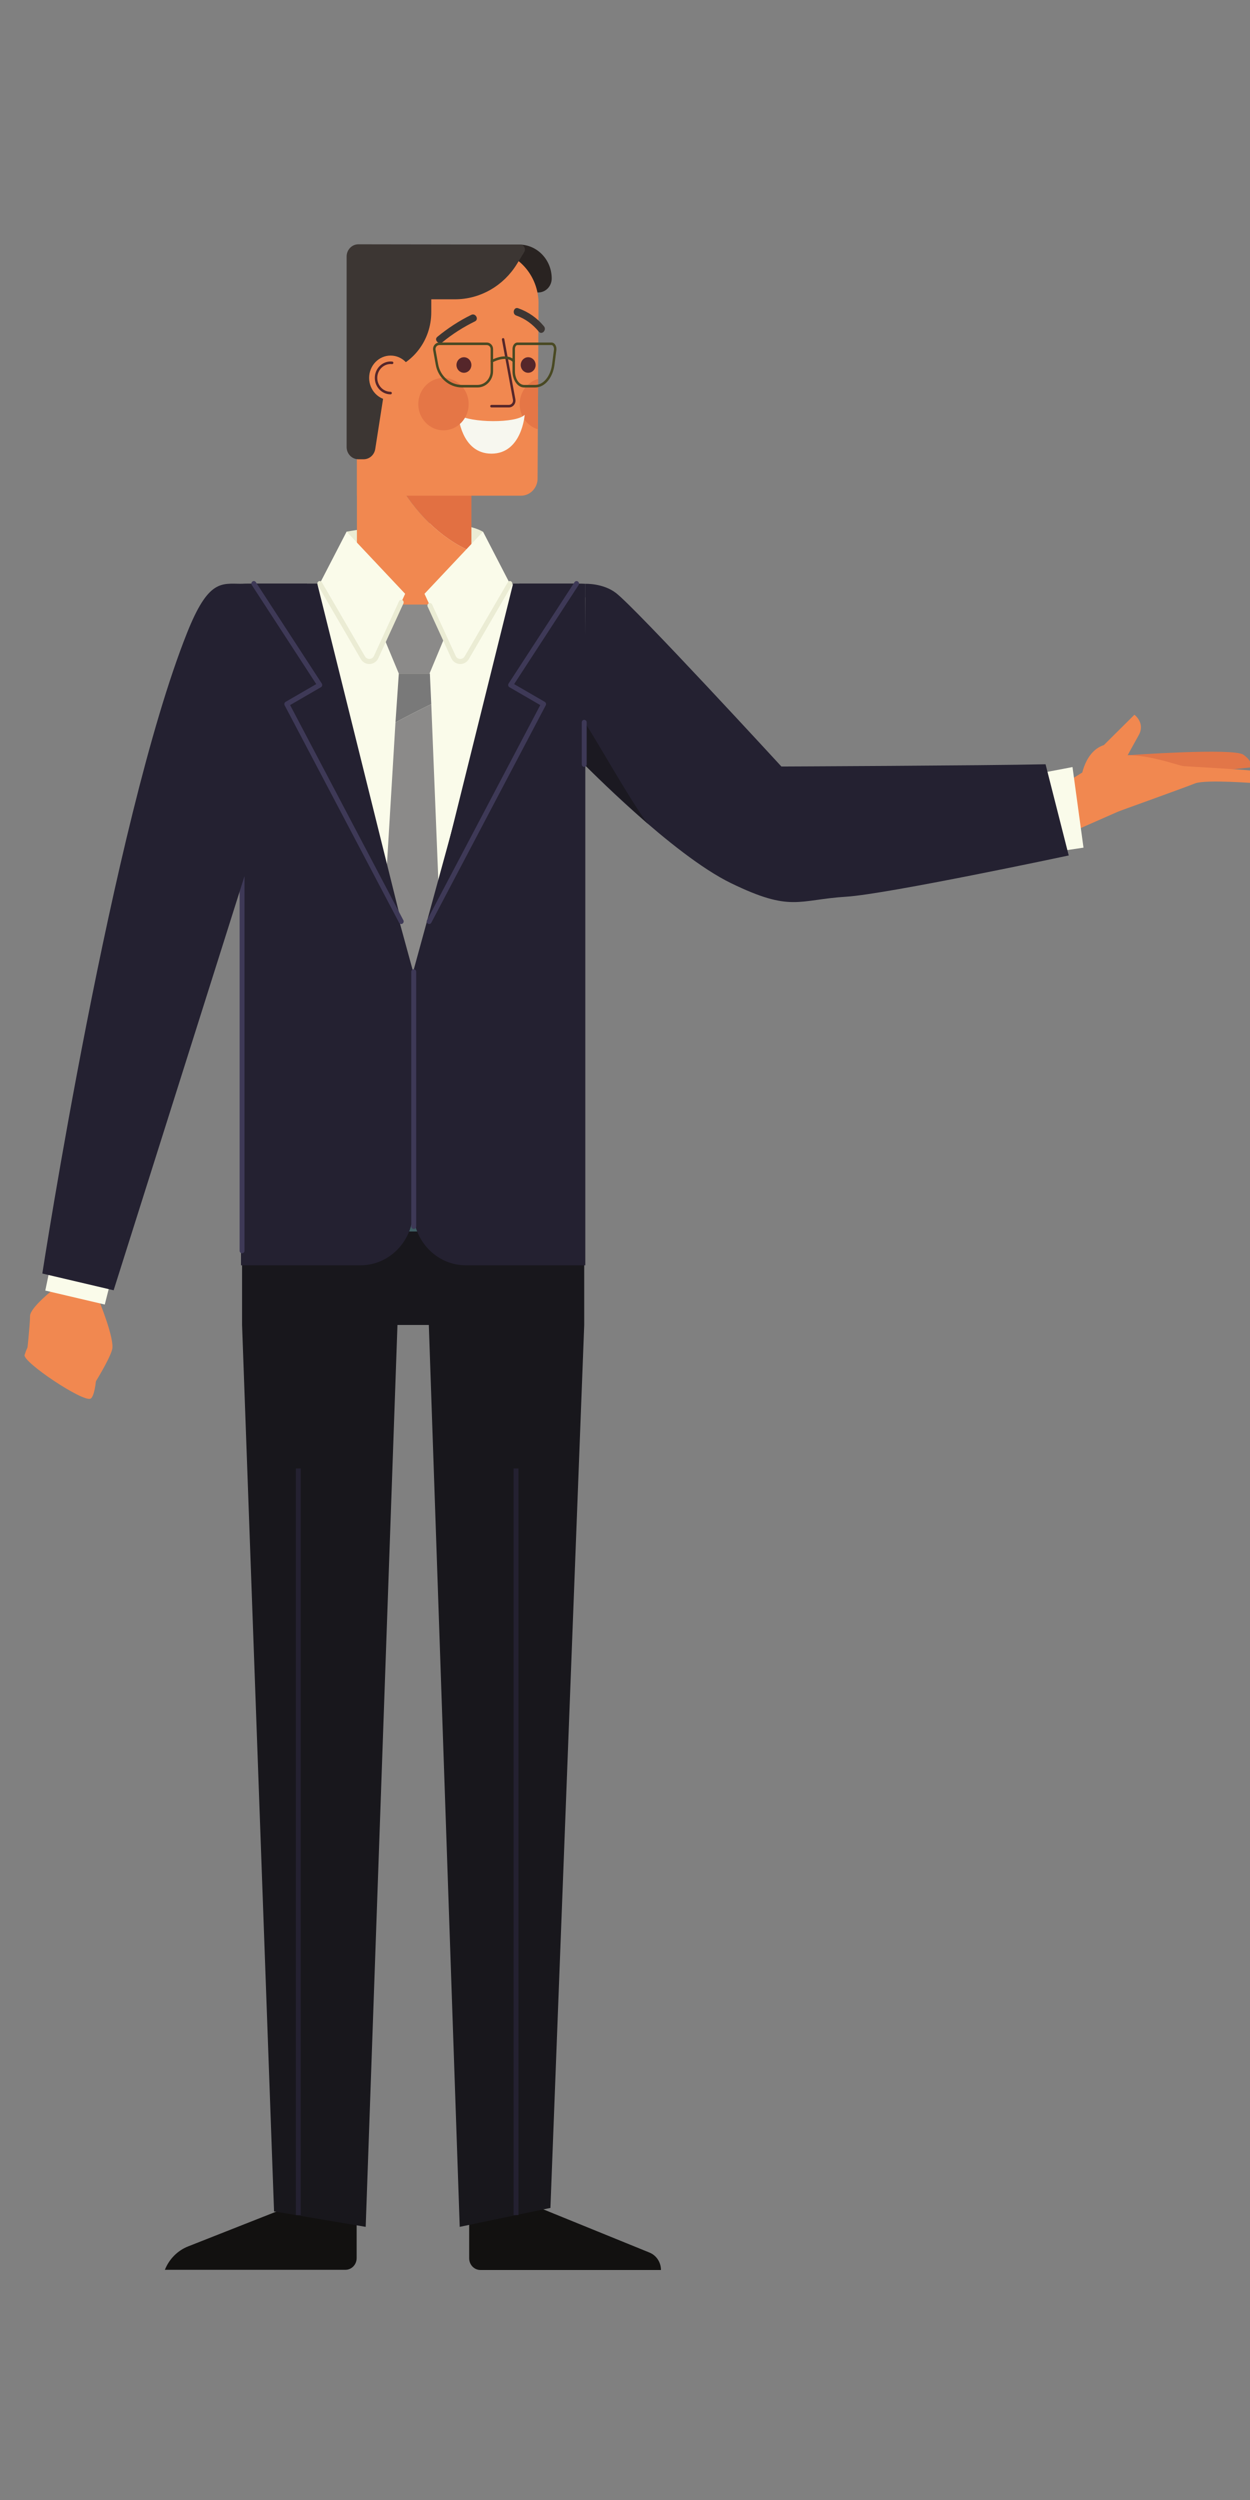 <?xml version="1.0" encoding="UTF-8" standalone="no"?>
<svg
   xmlns:dc="http://purl.org/dc/elements/1.1/"
   xmlns:cc="http://creativecommons.org/ns#"
   xmlns:rdf="http://www.w3.org/1999/02/22-rdf-syntax-ns#"
   xmlns:svg="http://www.w3.org/2000/svg"
   xmlns="http://www.w3.org/2000/svg"
   xmlns:sodipodi="http://sodipodi.sourceforge.net/DTD/sodipodi-0.dtd"
   xmlns:inkscape="http://www.inkscape.org/namespaces/inkscape"
   viewBox="0 0 300 600"
   height="600"
   width="300"
   xml:space="preserve"
   id="svg2"
   version="1.1"
   sodipodi:docname="man-pointing.svg"
   inkscape:version="0.92.4 (5da689c313, 2019-01-14)"><rect x="0" y="0" width="300" height="600" fill="#808080" stroke="none"/><sodipodi:namedview
     pagecolor="#ffffff"
     bordercolor="#666666"
     borderopacity="1"
     objecttolerance="10"
     gridtolerance="10"
     guidetolerance="10"
     inkscape:pageopacity="0"
     inkscape:pageshadow="2"
     inkscape:window-width="1920"
     inkscape:window-height="1017"
     id="namedview106"
     showgrid="false"
     inkscape:zoom="0.70799998"
     inkscape:cx="-150.20871"
     inkscape:cy="311.0845"
     inkscape:window-x="-8"
     inkscape:window-y="-8"
     inkscape:window-maximized="1"
     inkscape:current-layer="svg2" /><defs
     id="defs6" /><g
     id="g985"><path
       inkscape:connector-curvature="0"
       d="m 259.302,187.854 c 0,0 0.501,-7.346 5.628,-9.038 l 7.33,-7.278 c 0,0 2.699,1.984 1.008,4.948 -1.692,2.964 -7.25,13.326 -7.25,13.326"
       style="fill:#f18850;fill-opacity:1;fill-rule:nonzero;stroke:none;stroke-width:0.12"
       id="path40" /><path
       inkscape:connector-curvature="0"
       d="m 270.639,181.256 c 0,0 25.384,-1.822 27.773,-0.127 2.387,1.693 1.886,3.039 1.886,3.039 l -20.536,2.129"
       style="fill:#e27648;fill-opacity:1;fill-rule:nonzero;stroke:none;stroke-width:0.12"
       id="path42" /><path
       inkscape:connector-curvature="0"
       d="m 270.864,189.314 -2.51,-7.537 -3.476,1.253 c -3.801,1.369 -7.326,3.459 -10.396,6.162 l -0.399,0.351 4.446,9.566 20.668,-9.103 -8.333,-0.692"
       style="fill:#f18850;fill-opacity:1;fill-rule:nonzero;stroke:none;stroke-width:0.12"
       id="path44" /><path
       inkscape:connector-curvature="0"
       d="m 257.4,184.094 c 0,0 -13.859,2.7 -13.896,2.428 -0.05,-0.371 3.932,18.789 3.932,18.789 l 12.604,-1.873 -2.64,-19.344"
       style="fill:#fafbea;fill-opacity:1;fill-rule:nonzero;stroke:none;stroke-width:0.12"
       id="path46" /><path
       inkscape:connector-curvature="0"
       d="M 129.185,70.193 H 117.53 V 58.696 h 7.054 c 4.323,0 7.827,3.645 7.827,8.141 0,1.853 -1.444,3.355 -3.226,3.355"
       style="fill:#292321;fill-opacity:1;fill-rule:nonzero;stroke:none;stroke-width:0.12"
       id="path50" /><path
       inkscape:connector-curvature="0"
       d="m 80.089,139.473 3.101,-11.877 c 0,0 24.792,-4.511 32.684,0 l 4.812,12.265 c 0,0 -22.594,5.751 -40.597,-0.388"
       style="fill:#ebecd4;fill-opacity:1;fill-rule:nonzero;stroke:none;stroke-width:0.12"
       id="path52" /><path
       inkscape:connector-curvature="0"
       d="m 67.791,530.203 -22.649,8.937 c -2.519,0.994 -4.534,3.023 -5.572,5.611 h 31.663 11.672 c 1.486,0 2.691,-1.254 2.691,-2.799 v -16.428 -5.643 H 71.234 v 5.724 c 0,2.172 -1.419,4.067 -3.442,4.598"
       style="fill:#121110;fill-opacity:1;fill-rule:nonzero;stroke:none;stroke-width:0.12"
       id="path54" /><path
       inkscape:connector-curvature="0"
       d="m 126.967,525.653 v -5.724 h -14.363 v 22.071 c 0,1.546 1.205,2.799 2.691,2.799 h 11.672 31.663 c 0,-1.846 -1.088,-3.503 -2.741,-4.177 l -25.48,-10.37 c -2.025,-0.532 -3.443,-2.426 -3.443,-4.599"
       style="fill:#121110;fill-opacity:1;fill-rule:nonzero;stroke:none;stroke-width:0.12"
       id="path56" /><path
       inkscape:connector-curvature="0"
       d="m 58.097,272.479 v 45.512 l 7.675,212.744 21.995,3.71 7.625,-216.454 h 7.526 l 7.415,216.454 21.769,-4.546 8.111,-211.908 V 272.479 H 58.097"
       style="fill:#18171c;fill-opacity:1;fill-rule:nonzero;stroke:none;stroke-width:0.12"
       id="path58" /><path
       inkscape:connector-curvature="0"
       d="m 66.242,179.289 30.991,57.835 23.452,-30.034 14.524,-22.654 c 0,0 19.039,-38.632 5.475,-41.034 l -26.752,-4.737 H 84.654 l -26.752,4.737 8.341,35.887"
       style="fill:#fafbea;fill-opacity:1;fill-rule:nonzero;stroke:none;stroke-width:0.12"
       id="path60" /><path
       inkscape:connector-curvature="0"
       d="m 95.312,115.376 c 4.136,7.375 10.378,13.871 17.824,16.996 v -19.921 c -5.681,1.255 -11.45,3.661 -17.824,2.925"
       style="fill:#e27042;fill-opacity:1;fill-rule:nonzero;stroke:none;stroke-width:0.12"
       id="path62" /><path
       inkscape:connector-curvature="0"
       d="m 95.312,115.376 c 6.375,0.736 12.143,-1.67 17.824,-2.925 V 59.939 H 88.529 c -1.585,0 -2.869,1.336 -2.869,2.983 v 79.076 c 6.15,10.92 21.326,10.92 27.476,0 v -9.627 c -7.446,-3.125 -13.689,-9.621 -17.824,-16.996"
       style="fill:#f18850;fill-opacity:1;fill-rule:nonzero;stroke:none;stroke-width:0.12"
       id="path64" /><path
       inkscape:connector-curvature="0"
       d="M 125.036,118.967 H 85.66 V 62.922 c 0,-1.647 1.284,-2.983 2.869,-2.983 h 28.299 c 6.721,0 12.224,5.558 12.421,12.546 l -0.227,42.193 c 0.076,2.345 -1.73,4.289 -3.986,4.289"
       style="fill:#f18850;fill-opacity:1;fill-rule:nonzero;stroke:none;stroke-width:0.12"
       id="path66" /><path
       inkscape:connector-curvature="0"
       d="m 120.746,81.447 2.656,14.445 c 0.152,0.825 -0.456,1.589 -1.263,1.589 h -4.192"
       style="fill:#f18850;fill-opacity:1;fill-rule:nonzero;stroke:none;stroke-width:0.12"
       id="path68" /><path
       inkscape:connector-curvature="0"
       d="m 120.457,81.505 2.656,14.445 0.018,0.197 c -8.8e-4,0.553 -0.434,1.027 -0.992,1.029 h -4.192 c -0.162,0 -0.294,0.137 -0.294,0.306 0,0.169 0.132,0.306 0.294,0.306 h 4.192 c 0.889,-9.19e-4 1.581,-0.753 1.581,-1.641 l -0.028,-0.312 -2.656,-14.445 c -0.031,-0.167 -0.185,-0.276 -0.344,-0.244 -0.16,0.032 -0.265,0.192 -0.234,0.359"
       style="fill:#55262a;fill-opacity:1;fill-rule:nonzero;stroke:none;stroke-width:0.12"
       id="path70" /><path
       inkscape:connector-curvature="0"
       d="m 113.136,87.601 c 0,1.03 -0.802,1.865 -1.792,1.865 -0.99,0 -1.793,-0.835 -1.793,-1.865 0,-1.03 0.803,-1.865 1.793,-1.865 0.99,0 1.792,0.835 1.792,1.865"
       style="fill:#55262a;fill-opacity:1;fill-rule:nonzero;stroke:none;stroke-width:0.12"
       id="path72" /><path
       inkscape:connector-curvature="0"
       d="m 128.555,87.601 c 0,1.03 -0.803,1.865 -1.793,1.865 -0.99,0 -1.792,-0.835 -1.792,-1.865 0,-1.03 0.802,-1.865 1.792,-1.865 0.99,0 1.793,0.835 1.793,1.865"
       style="fill:#55262a;fill-opacity:1;fill-rule:nonzero;stroke:none;stroke-width:0.12"
       id="path74" /><path
       inkscape:connector-curvature="0"
       d="m 106.194,82.123 c 2.41,-1.98 5.023,-3.634 7.8,-4.995 1.015,-0.496 0.131,-2.061 -0.879,-1.566 -2.921,1.43 -5.622,3.198 -8.155,5.277 -0.881,0.722 0.361,2 1.234,1.283"
       style="fill:#3c3633;fill-opacity:1;fill-rule:nonzero;stroke:none;stroke-width:0.12"
       id="path76" /><path
       inkscape:connector-curvature="0"
       d="m 123.896,75.725 c 2.14,0.758 3.957,2.083 5.42,3.871 0.729,0.89 1.957,-0.398 1.233,-1.282 -1.658,-2.026 -3.772,-3.481 -6.19,-4.338 -1.064,-0.377 -1.521,1.374 -0.463,1.75"
       style="fill:#3c3633;fill-opacity:1;fill-rule:nonzero;stroke:none;stroke-width:0.12"
       id="path78" /><path
       inkscape:connector-curvature="0"
       d="m 82.65,138.665 11.664,6.071 c 3.143,1.636 6.835,1.676 10.01,0.109 l 13.986,-6.904 11.936,6.359 -28.367,24.829 -16.218,-5.148 -11.744,-11.959 8.734,-13.356"
       style="fill:#fafbea;fill-opacity:1;fill-rule:nonzero;stroke:none;stroke-width:0.12"
       id="path80" /><path
       inkscape:connector-curvature="0"
       d="m 103.079,161.661 h -7.362 l -4.214,-10.119 2.829,-6.45 h 10.135 l 2.829,6.45 -4.216,10.119"
       style="fill:#8b8a89;fill-opacity:1;fill-rule:nonzero;stroke:none;stroke-width:0.12"
       id="path82" /><path
       inkscape:connector-curvature="0"
       d="m 83.189,127.596 14.044,14.918 -6.948,15.164 c -0.623,1.359 -2.45,1.453 -3.2,0.165 l -10.341,-17.777 6.444,-12.47"
       style="fill:#fafbea;fill-opacity:1;fill-rule:nonzero;stroke:none;stroke-width:0.12"
       id="path84" /><path
       inkscape:connector-curvature="0"
       d="m 115.922,127.596 -14.043,14.918 6.948,15.164 c 0.623,1.359 2.45,1.453 3.2,0.165 l 10.341,-17.777 -6.445,-12.47"
       style="fill:#fafbea;fill-opacity:1;fill-rule:nonzero;stroke:none;stroke-width:0.12"
       id="path86" /><path
       inkscape:connector-curvature="0"
       d="m 95.762,144.303 -6.007,13.11 c -0.226,0.49 -0.658,0.726 -1.114,0.73 -0.413,-0.004 -0.804,-0.196 -1.051,-0.617 L 77.248,139.749 c -0.168,-0.289 -0.53,-0.382 -0.808,-0.207 -0.279,0.175 -0.367,0.551 -0.199,0.841 l 10.342,17.777 c 0.465,0.803 1.274,1.211 2.058,1.207 0.864,0.005 1.748,-0.49 2.177,-1.427 l 6.007,-13.112 c 0.139,-0.306 0.015,-0.671 -0.279,-0.817 -0.293,-0.146 -0.644,-0.016 -0.784,0.29"
       style="fill:#ebecd4;fill-opacity:1;fill-rule:nonzero;stroke:none;stroke-width:0.12"
       id="path88" /><path
       inkscape:connector-curvature="0"
       d="m 102.64,145.598 5.654,12.343 c 0.427,0.937 1.313,1.431 2.177,1.427 0.784,0.004 1.593,-0.404 2.058,-1.207 l 10.342,-17.777 c 0.168,-0.29 0.079,-0.666 -0.199,-0.841 -0.278,-0.175 -0.639,-0.082 -0.808,0.207 l -10.342,17.777 c -0.247,0.421 -0.639,0.613 -1.051,0.617 -0.457,-0.004 -0.888,-0.24 -1.114,-0.73 l -5.654,-12.341 c -0.14,-0.305 -0.491,-0.435 -0.785,-0.289 -0.293,0.146 -0.418,0.511 -0.278,0.816"
       style="fill:#ebecd4;fill-opacity:1;fill-rule:nonzero;stroke:none;stroke-width:0.12"
       id="path90" /><path
       inkscape:connector-curvature="0"
       d="m 103.171,161.661 h -7.454 l -0.803,11.712 c 2.829,-1.509 5.697,-2.969 8.59,-4.391 l -0.333,-7.321"
       style="fill:#797979;fill-opacity:1;fill-rule:nonzero;stroke:none;stroke-width:0.12"
       id="path92" /><path
       inkscape:connector-curvature="0"
       d="m 94.914,173.373 -5.354,89.189 c -0.04,0.568 0.042,1.139 0.238,1.67 l 6.014,16.314 c 0.909,2.466 4.262,2.466 5.17,0 l 6.031,-16.359 c 0.186,-0.503 0.268,-1.04 0.244,-1.577 l -3.753,-93.628 c -2.894,1.422 -5.761,2.882 -8.59,4.391"
       style="fill:#8b8a89;fill-opacity:1;fill-rule:nonzero;stroke:none;stroke-width:0.12"
       id="path94" /><path
       inkscape:connector-curvature="0"
       d="m 123.258,531.622 h 1.177 v -179.197 h -1.177 z"
       style="fill:#242131;fill-opacity:1;fill-rule:nonzero;stroke:none;stroke-width:0.12"
       id="path96" /><path
       inkscape:connector-curvature="0"
       d="m 71.006,531.622 h 1.177 v -179.197 h -1.177 z"
       style="fill:#242131;fill-opacity:1;fill-rule:nonzero;stroke:none;stroke-width:0.12"
       id="path98" /><path
       inkscape:connector-curvature="0"
       d="M 140.213,293.607 H 58.097 v -6.16 h 82.116 v 6.16"
       style="fill:#1a2c30;fill-opacity:1;fill-rule:nonzero;stroke:none;stroke-width:0.12"
       id="path100" /><path
       inkscape:connector-curvature="0"
       d="m 105.404,294.337 v -1.224 H 91.407 c -0.225,0 -0.407,-0.19 -0.407,-0.425 v -4.322 c 0,-0.234 0.182,-0.424 0.407,-0.424 h 13.997 c 0.225,0 0.407,0.19 0.408,0.424 v 4.322 c -8.8e-4,0.234 -0.184,0.425 -0.408,0.425 v 1.224 1.224 c 1.527,-9.2e-4 2.762,-1.286 2.763,-2.874 v -4.322 c -8.8e-4,-1.587 -1.237,-2.873 -2.763,-2.873 H 91.407 c -1.526,0 -2.762,1.286 -2.762,2.873 v 4.322 c 0,1.588 1.236,2.873 2.762,2.874 h 13.997 v -1.224"
       style="fill:#3e5d63;fill-opacity:1;fill-rule:nonzero;stroke:none;stroke-width:0.12"
       id="path102" /><path
       inkscape:connector-curvature="0"
       d="m 124.839,58.696 -38.824,-0.065 c -1.56,0 -2.825,1.315 -2.825,2.939 v 45.718 c 0,1.622 1.265,2.937 2.825,2.937 h 1.256 c 1.386,0 2.566,-1.044 2.788,-2.467 l 2.93,-18.769 C 99.03,87.395 103.504,81.718 103.504,74.938 v -3.106 h 5.693 c 6.025,0 11.633,-3.2 14.872,-8.486 l 1.732,-2.827 c 0.483,-0.789 -0.061,-1.822 -0.962,-1.822"
       style="fill:#3c3633;fill-opacity:1;fill-rule:nonzero;stroke:none;stroke-width:0.12"
       id="path104" /><path
       inkscape:connector-curvature="0"
       d="m 98.903,90.699 c 0,2.962 -2.309,5.362 -5.156,5.362 -2.848,0 -5.155,-2.4 -5.155,-5.362 0,-2.962 2.307,-5.363 5.155,-5.363 2.848,0 5.156,2.401 5.156,5.363"
       style="fill:#f18850;fill-opacity:1;fill-rule:nonzero;stroke:none;stroke-width:0.12"
       id="path106" /><path
       inkscape:connector-curvature="0"
       d="m 93.747,94.337 c -1.928,0 -3.497,-1.632 -3.497,-3.638 0,-2.006 1.569,-3.639 3.497,-3.639 0.125,0 0.247,0.007 0.368,0.021"
       style="fill:#f18850;fill-opacity:1;fill-rule:nonzero;stroke:none;stroke-width:0.12"
       id="path108" /><path
       inkscape:connector-curvature="0"
       d="m 93.747,94.031 c -1.766,-0.003 -3.2,-1.495 -3.203,-3.332 0.004,-1.837 1.437,-3.329 3.203,-3.333 0.114,0 0.227,0.006 0.338,0.02 0.161,0.017 0.306,-0.105 0.324,-0.273 0.017,-0.169 -0.1,-0.318 -0.263,-0.337 -0.131,-0.013 -0.264,-0.022 -0.399,-0.022 -2.092,9.19e-4 -3.792,1.769 -3.792,3.945 0,2.176 1.7,3.944 3.792,3.944 0.164,0 0.294,-0.137 0.294,-0.306 0,-0.169 -0.131,-0.306 -0.294,-0.306"
       style="fill:#55262a;fill-opacity:1;fill-rule:nonzero;stroke:none;stroke-width:0.12"
       id="path110" /><path
       inkscape:connector-curvature="0"
       d="m 138.96,140.066 h -14.308 l -25.496,93.16 v 57.3 c 0,7.26 5.656,13.145 12.636,13.145 h 28.68 v -3.495 h 0.003 V 140.112 c -0.501,-0.028 -1.007,-0.047 -1.515,-0.047"
       style="fill:#242131;fill-opacity:1;fill-rule:nonzero;stroke:none;stroke-width:0.12"
       id="path112" /><path
       inkscape:connector-curvature="0"
       d="m 59.351,140.066 h 14.308 l 25.497,93.16 v 57.3 c 0,7.26 -5.658,13.145 -12.637,13.145 H 57.839 v -3.495 h -0.004 V 140.112 c 0.501,-0.028 1.007,-0.047 1.515,-0.047"
       style="fill:#242131;fill-opacity:1;fill-rule:nonzero;stroke:none;stroke-width:0.12"
       id="path114" /><path
       inkscape:connector-curvature="0"
       d="m 123.146,140.066 h 15.226 l -15.824,24.328 7.912,4.588 -27.461,52.168 20.147,-81.084"
       style="fill:#242131;fill-opacity:1;fill-rule:nonzero;stroke:none;stroke-width:0.12"
       id="path116" /><path
       inkscape:connector-curvature="0"
       d="m 137.885,139.723 -15.824,24.328 c -0.092,0.141 -0.124,0.32 -0.086,0.485 0.039,0.165 0.144,0.31 0.286,0.393 l 7.402,4.292 -27.179,51.636 c -0.157,0.296 -0.052,0.669 0.233,0.83 0.285,0.163 0.643,0.054 0.799,-0.242 l 27.461,-52.168 c 0.154,-0.295 0.052,-0.665 -0.231,-0.829 l -7.352,-4.262 15.465,-23.775 c 0.182,-0.28 0.112,-0.661 -0.158,-0.85 -0.268,-0.19 -0.635,-0.116 -0.817,0.164"
       style="fill:#3e3957;fill-opacity:1;fill-rule:nonzero;stroke:none;stroke-width:0.12"
       id="path118" /><path
       inkscape:connector-curvature="0"
       d="M 76.147,140.066 H 60.92 l 15.825,24.328 -7.913,4.588 27.461,52.168 -20.146,-81.084"
       style="fill:#242131;fill-opacity:1;fill-rule:nonzero;stroke:none;stroke-width:0.12"
       id="path120" /><path
       inkscape:connector-curvature="0"
       d="m 60.433,140.409 15.465,23.775 -7.352,4.262 c -0.283,0.164 -0.385,0.534 -0.23,0.829 l 27.461,52.168 c 0.155,0.296 0.513,0.405 0.798,0.242 0.286,-0.162 0.39,-0.534 0.234,-0.83 l -27.181,-51.636 7.402,-4.292 c 0.144,-0.083 0.248,-0.228 0.286,-0.393 0.038,-0.165 0.007,-0.344 -0.085,-0.485 L 61.407,139.723 c -0.182,-0.28 -0.547,-0.354 -0.817,-0.164 -0.27,0.189 -0.34,0.569 -0.158,0.85"
       style="fill:#3e3957;fill-opacity:1;fill-rule:nonzero;stroke:none;stroke-width:0.12"
       id="path122" /><path
       inkscape:connector-curvature="0"
       d="M 58.686,300.176 V 183.45 c 0,-0.339 -0.264,-0.612 -0.589,-0.613 -0.325,0 -0.589,0.274 -0.589,0.612 v 116.727 c 0,0.338 0.264,0.612 0.589,0.612 0.325,0 0.589,-0.274 0.589,-0.612"
       style="fill:#3e3957;fill-opacity:1;fill-rule:nonzero;stroke:none;stroke-width:0.12"
       id="path124" /><path
       inkscape:connector-curvature="0"
       d="m 99.882,294.337 v -61.111 c 0,-0.339 -0.264,-0.612 -0.589,-0.612 -0.325,0 -0.589,0.273 -0.589,0.612 v 61.111 c 0,0.338 0.264,0.612 0.589,0.612 0.325,0 0.589,-0.274 0.589,-0.612"
       style="fill:#3e3957;fill-opacity:1;fill-rule:nonzero;stroke:none;stroke-width:0.12"
       id="path126" /><path
       inkscape:connector-curvature="0"
       d="m 129.085,103.031 c -2.52,-0.759 -4.363,-3.177 -4.363,-6.043 0,-2.89 1.874,-5.324 4.426,-6.06 l -0.064,12.103"
       style="fill:#e57646;fill-opacity:1;fill-rule:nonzero;stroke:none;stroke-width:0.12"
       id="path128" /><path
       inkscape:connector-curvature="0"
       d="m 109.968,99.556 c 3.008,1.962 13.888,2.088 15.956,0 0,0 -0.663,9.322 -7.978,9.322 -7.315,0 -7.978,-9.322 -7.978,-9.322"
       style="fill:#f7f7ef;fill-opacity:1;fill-rule:nonzero;stroke:none;stroke-width:0.12"
       id="path130" /><path
       inkscape:connector-curvature="0"
       d="m 112.481,96.988 c 0,3.474 -2.708,6.289 -6.047,6.289 -3.339,0 -6.046,-2.815 -6.046,-6.289 0,-3.474 2.708,-6.289 6.046,-6.289 3.34,0 6.047,2.815 6.047,6.289"
       style="fill:#e57646;fill-opacity:1;fill-rule:nonzero;stroke:none;stroke-width:0.12"
       id="path132" /><path
       inkscape:connector-curvature="0"
       d="m 140.475,140.112 c 0,0 4.237,-0.176 7.339,2.194 4.838,3.695 39.725,41.658 39.725,41.658 0,0 48.653,-0.218 63.394,-0.54 l 5.562,21.887 c 0,0 -43.537,9.279 -53.397,9.899 -11.654,0.732 -13.166,3.793 -27.655,-3.25 -14.098,-6.853 -35.229,-28.51 -35.229,-28.51 l 0.261,-43.338"
       style="fill:#242131;fill-opacity:1;fill-rule:nonzero;stroke:none;stroke-width:0.12"
       id="path134" /><path
       inkscape:connector-curvature="0"
       d="m 140.264,175.107 -0.051,8.344 c 2.247,2.246 6.614,6.448 15.26,14.253 -3.86,-4.877 -14.409,-23.764 -15.2,-24.29 l -0.009,1.693"
       style="fill:#1b1921;fill-opacity:1;fill-rule:nonzero;stroke:none;stroke-width:0.12"
       id="path136" /><path
       inkscape:connector-curvature="0"
       d="m 140.802,183.45 v -10.077 c 0,-0.338 -0.264,-0.612 -0.589,-0.612 -0.325,0 -0.589,0.274 -0.589,0.612 v 10.077 c 0,0.338 0.264,0.612 0.589,0.612 0.325,0 0.589,-0.274 0.589,-0.612"
       style="fill:#3e3957;fill-opacity:1;fill-rule:nonzero;stroke:none;stroke-width:0.12"
       id="path138" /><path
       inkscape:connector-curvature="0"
       d="m 23.655,311.859 c 0,0 3.941,9.502 3.256,12.039 -0.686,2.537 -4.35,8.346 -4.35,8.346 L 6.427,325.118 c 0,0 0.792,-7.29 0.784,-9.281 -0.008,-1.991 5.73,-6.493 5.73,-6.493 l 10.714,2.515"
       style="fill:#f18850;fill-opacity:1;fill-rule:nonzero;stroke:none;stroke-width:0.12"
       id="path140" /><path
       inkscape:connector-curvature="0"
       d="m 20.672,324.563 c 1.55,0.92 2.504,2.636 2.483,4.491 -0.037,3.285 -0.644,6.21 -1.406,6.617 -1.782,0.947 -16.355,-8.81 -15.845,-10.48 1.558,-5.093 4.963,-6.443 9.426,-3.796 l 5.342,3.168"
       style="fill:#f18850;fill-opacity:1;fill-rule:nonzero;stroke:none;stroke-width:0.12"
       id="path142" /><path
       inkscape:connector-curvature="0"
       d="M 25.148,313.089 56.387,189.578 37.588,181.002 10.87,309.738 l 14.278,3.351"
       style="fill:#fafbea;fill-opacity:1;fill-rule:nonzero;stroke:none;stroke-width:0.12"
       id="path144" /><path
       inkscape:connector-curvature="0"
       d="M 67.508,182.344 27.273,309.667 10.158,305.646 c 0,0 16.732,-108.582 34.742,-153.773 5.093,-12.78 8.179,-11.806 13.002,-11.763 l 9.606,42.236"
       style="fill:#242131;fill-opacity:1;fill-rule:nonzero;stroke:none;stroke-width:0.12"
       id="path146" /><path
       inkscape:connector-curvature="0"
       d="m 268.534,194.703 c 0,0 15.735,-5.669 18.273,-6.683 2.539,-1.014 15.077,0 15.077,0 0,0 0.635,-2.702 -1.111,-3.013 -1.745,-0.311 -14.441,-0.965 -16.662,-1.134 -2.223,-0.168 -19.604,-7.653 -24.069,3.481 -4.466,11.135 8.494,7.349 8.494,7.349"
       style="fill:#f18850;fill-opacity:1;fill-rule:nonzero;stroke:none;stroke-width:0.12"
       id="path148" /><path
       inkscape:connector-curvature="0"
       d="m 114.587,92.69 v -0.306 h -3.699 c -2.809,0 -5.219,-2.084 -5.732,-4.957 l -0.622,-3.479 -0.015,-0.178 c 0,-0.513 0.403,-0.951 0.918,-0.953 H 116.834 c 0.507,9.18e-4 0.917,0.427 0.918,0.955 v 5.318 c -0.004,1.818 -1.417,3.289 -3.166,3.293 v 0.306 0.306 c 2.073,0 3.754,-1.747 3.754,-3.905 v -5.318 c 0,-0.866 -0.675,-1.567 -1.507,-1.567 h -11.397 c -0.848,9.18e-4 -1.507,0.718 -1.507,1.565 l 0.025,0.289 0.623,3.48 c 0.564,3.163 3.217,5.456 6.31,5.456 h 3.699 v -0.306"
       style="fill:#494923;fill-opacity:1;fill-rule:nonzero;stroke:none;stroke-width:0.12"
       id="path150" /><path
       inkscape:connector-curvature="0"
       d="m 125.788,92.69 v 0.306 h 2.664 c 1.163,0 2.231,-0.601 3.043,-1.577 0.813,-0.977 1.386,-2.334 1.587,-3.895 l 0.447,-3.48 0.018,-0.273 c -8.8e-4,-0.4 -0.111,-0.773 -0.307,-1.062 -0.194,-0.288 -0.499,-0.503 -0.861,-0.503 h -8.211 c -0.357,0 -0.659,0.211 -0.856,0.496 -0.199,0.289 -0.311,0.664 -0.312,1.071 v 5.318 c 8.8e-4,1.053 0.294,2.012 0.786,2.724 0.489,0.708 1.197,1.18 2.001,1.18 v -0.306 -0.306 c -0.573,0 -1.111,-0.333 -1.524,-0.927 -0.41,-0.59 -0.675,-1.431 -0.675,-2.366 v -5.318 c 0,-0.289 0.084,-0.545 0.201,-0.713 0.12,-0.17 0.253,-0.242 0.378,-0.242 h 8.211 c 0.128,0 0.261,0.073 0.38,0.246 0.118,0.169 0.199,0.426 0.199,0.707 l -0.013,0.192 -0.447,3.48 c -0.187,1.456 -0.722,2.704 -1.448,3.574 -0.729,0.873 -1.635,1.367 -2.598,1.367 h -2.664 v 0.306"
       style="fill:#494923;fill-opacity:1;fill-rule:nonzero;stroke:none;stroke-width:0.12"
       id="path152" /><path
       inkscape:connector-curvature="0"
       d="m 123.532,86.514 c -0.028,-0.049 -0.73,-0.986 -2.397,-0.983 -0.831,0 -1.889,0.229 -3.216,0.888 -0.146,0.073 -0.208,0.256 -0.139,0.409 0.071,0.152 0.246,0.217 0.393,0.143 1.264,-0.628 2.237,-0.828 2.962,-0.828 0.725,0 1.208,0.197 1.512,0.386 0.152,0.094 0.259,0.187 0.326,0.253 l 0.071,0.076 0.014,0.018 v 0 c 0.095,0.136 0.28,0.165 0.411,0.065 0.132,-0.099 0.16,-0.29 0.064,-0.427"
       style="fill:#494923;fill-opacity:1;fill-rule:nonzero;stroke:none;stroke-width:0.12"
       id="path154" /></g></svg>
